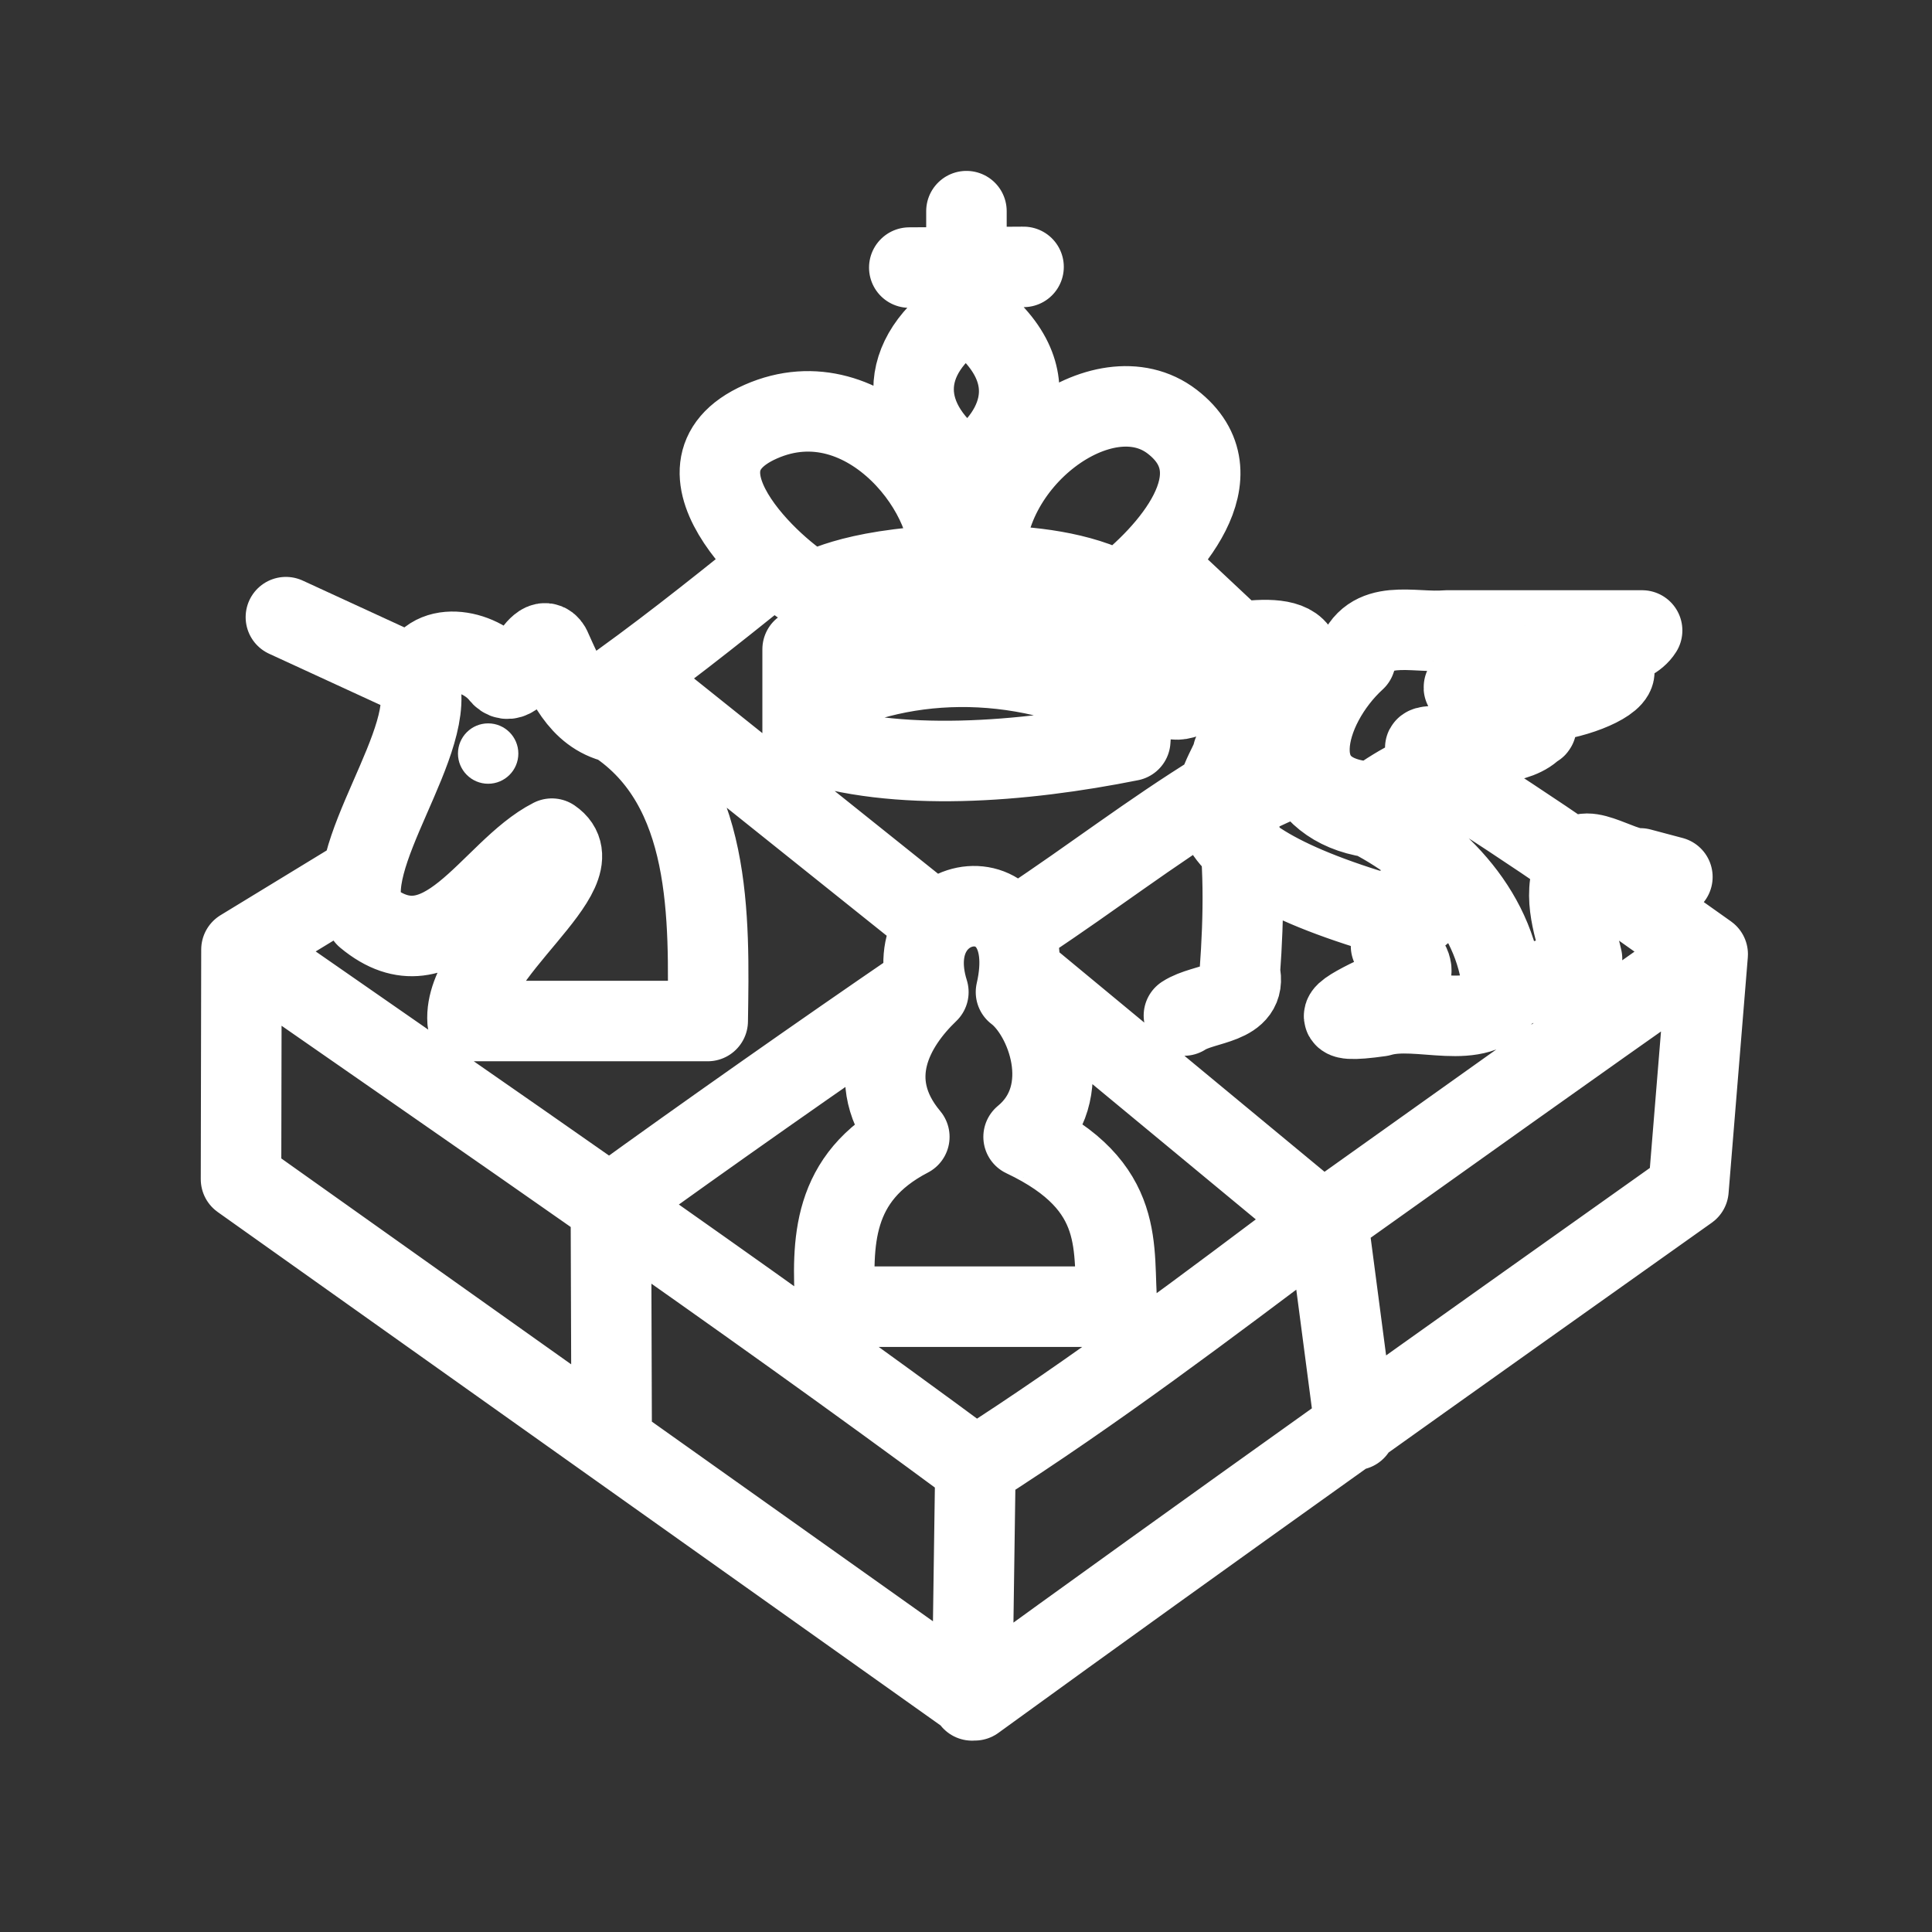 <?xml version="1.0" encoding="UTF-8"?><svg id="a" xmlns="http://www.w3.org/2000/svg" viewBox="0 0 48 48"><rect x="0" y="0" width="48" height="48" fill="#333333" stroke="none"/><defs><style>.e{stroke-width:2px;fill:none;stroke:#fff;stroke-linecap:round;stroke-linejoin:round;}.f{stroke-width:2px;fill:#fff;stroke-width:0px;}</style></defs><g id="b"><path id="c" class="e" d="M22.591,6.648l2.839-.017M28.893,14.223l1.808,1.696M15.197,35.811c-.006-1.903-.013-3.807-.019-5.71M24.151,42.246c.028-1.955.056-3.911.084-5.866M35.843,19.234c2.258,1.396,4.422,2.935,6.584,4.473l-.478,5.856c-5.925,4.207-11.851,8.413-17.732,12.681L5.988,29.297c.004-1.902.007-3.803.011-5.705l2.925-1.784M10.372,16.838c.257-.959,1.53-.726,2.047-.092.433.572.944-1.193,1.259-.661.35.771.698,1.659,1.615,1.874,2.412,1.593,2.329,4.842,2.29,7.408h-5.966c-.115-1.672,3.274-3.722,2.094-4.531-1.532.779-2.734,3.508-4.618,1.941-.751-1.411,1.889-4.452,1.28-5.938ZM6.047,23.608c6.093,4.242,12.22,8.438,18.19,12.852,2.964-1.891,5.769-4.016,8.577-6.127l-7.175-5.939M23.083,22.81l-7.463-5.972M42.087,23.824c-3.046,2.143-6.077,4.306-9.11,6.467M29.414,25.231c.505-.33,1.587-.254,1.389-1.078.103-1.413.123-2.787-.097-4.181.432-.272,1.424-.687,1.424-.687M30.633,18.706c.421-.675.261-2.127-.867-1.531-1.156.741-1.012-.76-.155-1.032.631-.045,2.883-.732,2.692.442-.469,1.675-.149,3.431,1.76,3.724,1.683.876,3.183,2.422,3.281,4.414h0c-.62.952-2.094.237-3.055.525-1.446.206-.917-.122.013-.558.844-.273,1.066-.646.258-1.185.281-.761,2.323-1.574-.295-.83-5.693-1.712-3.739-3.326-3.631-3.968ZM37.722,24.448c.538-.021,1.328-.24,1.583-.627-.171-.761-.505-1.52-.177-2.29.062-.763,1.113.079,1.624.044.266.071.532.141.798.212M34.145,19.926c-2.396-.069-1.745-2.366-.47-3.532.343-1.066,1.425-.655,2.26-.73h4.863c-.553.881-3.52.282-1.45.744,2.306.151-1.285,1.619-2.255.806-2.251-.624,1.513.873,1.033.856-.734.888-4.363.042-1.833.892-.793.105-1.508.504-2.149.963ZM30.264,19.648c-1.714,1.058-3.102,2.141-4.781,3.253M22.812,24.542c-2.322,1.587-5.347,3.71-7.624,5.36M32.999,30.401l.673,5.124M25.431,28.245c1.315-1.083.569-3.027-.189-3.597.707-3.07-2.995-2.611-2.177,0-.862.825-1.658,2.181-.473,3.597-1.948,1.013-1.919,2.635-1.838,4.219h7.003c-.126-1.419.275-2.987-2.326-4.219ZM27.986,17.55c-2.71-1.36-5.707-1.263-7.95,0M14.906,17.33c1.417-.99,2.77-2.068,4.117-3.149M28.081,16.131c-2.843-1.258-5.502-1.291-8.14,0v2.272c2.312.797,5.475.534,8.14,0,.069-.833-.069-1.439,0-2.272ZM24.484,14.049c-.166-2.567,2.929-4.888,4.638-3.573,1.709,1.315-.113,3.31-1.325,4.235-.961-.51-2.206-.647-3.313-.662ZM23.538,14.049c.342-1.579-1.974-4.749-4.638-3.573-2.664,1.176.688,3.988,1.325,4.235,0,0,.889-.575,3.313-.662ZM24.011,7.716c2.304,1.632,1.088,3.353,0,3.966-1.746-1.196-1.756-2.836,0-3.966ZM24.011,7.646v-2.4"/><circle id="d" class="f" cx="12.128" cy="18.722" r=".75"/></g><line class="e" x1="7.103" y1="15.333" x2="10.372" y2="16.838"/></svg>
